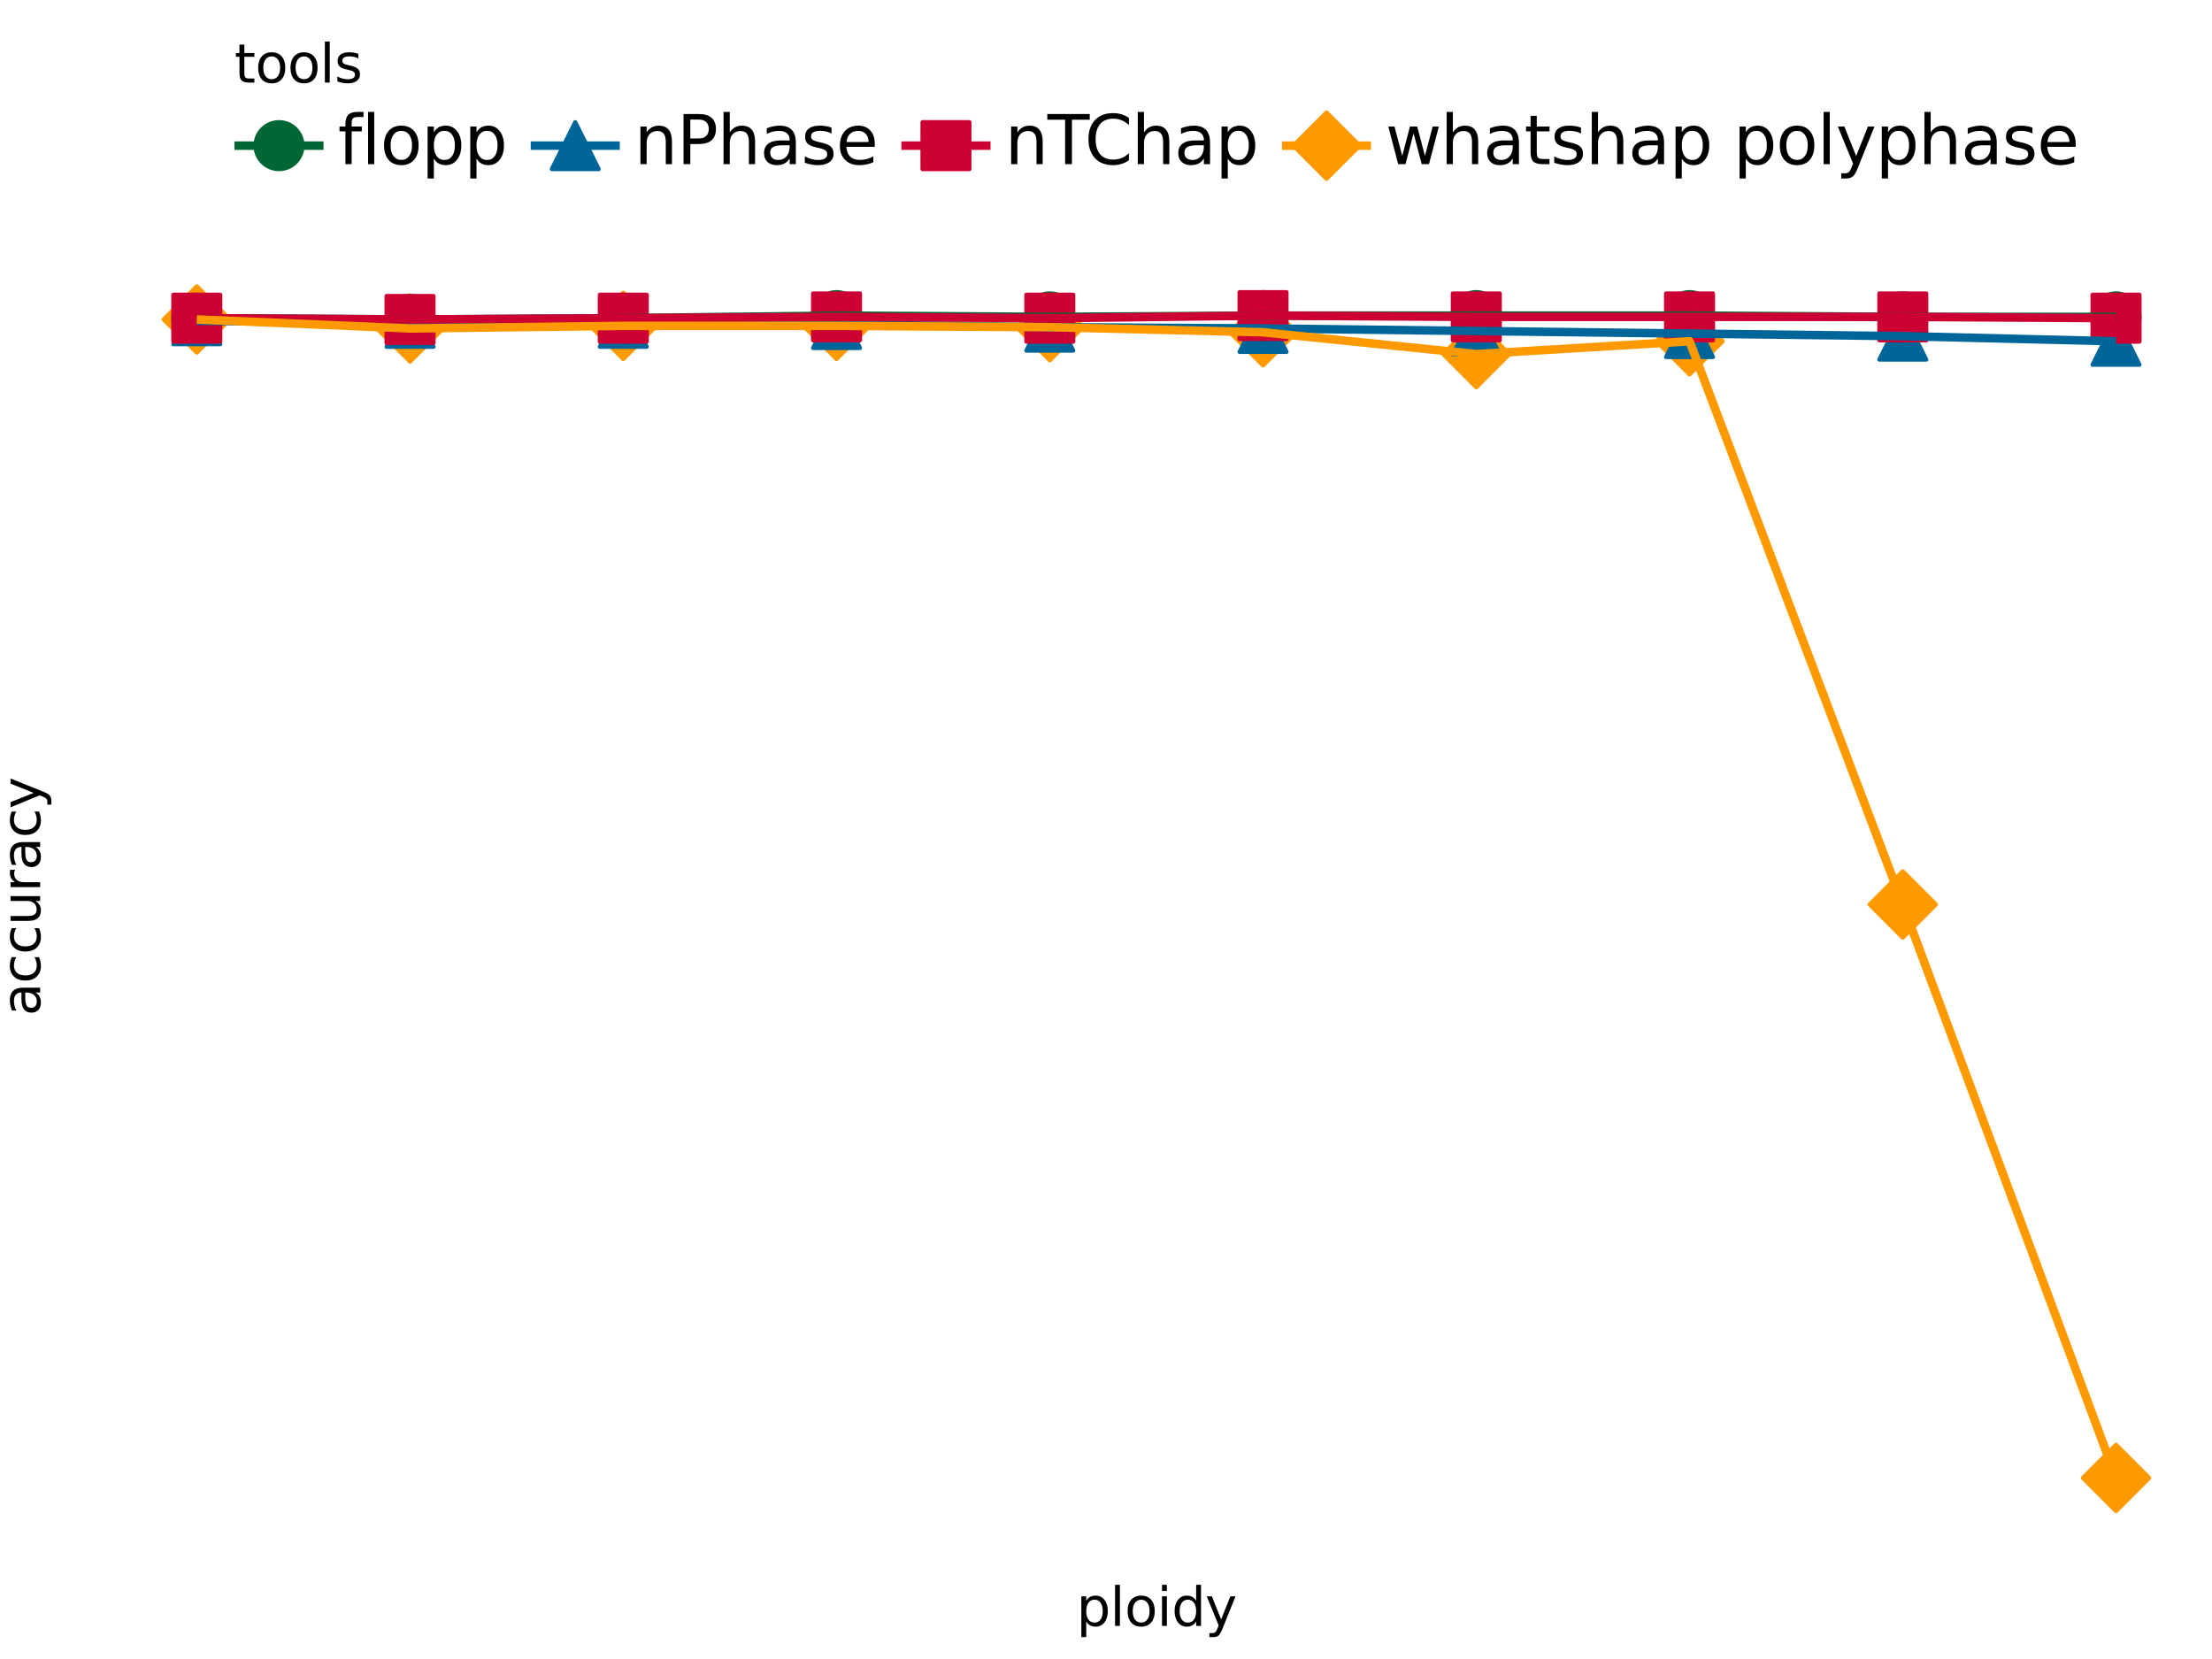 <?xml version="1.0" encoding="utf-8" standalone="no"?>
<!DOCTYPE svg PUBLIC "-//W3C//DTD SVG 1.1//EN"
  "http://www.w3.org/Graphics/SVG/1.1/DTD/svg11.dtd">
<svg xmlns:xlink="http://www.w3.org/1999/xlink" width="460.8pt" height="345.6pt" viewBox="0 0 460.8 345.6" xmlns="http://www.w3.org/2000/svg" version="1.1">
 <rect x="0" y="0" width="460.8" height="345.6" fill="#333333" stroke="none"/>
 <defs>
  <style type="text/css">*{stroke-linejoin: round; stroke-linecap: butt}</style>
 </defs>
 <g id="figure_1">
  <g id="patch_1">
   <path d="M 0 345.6 
L 460.8 345.6 
L 460.8 0 
L 0 0 
z
" style="fill: #ffffff; stroke: #ffffff; stroke-linejoin: miter"/>
  </g>
  <g id="axes_1">
   <g id="patch_2">
    <path d="M 21.004 319.988 
L 460.8 319.988 
L 460.8 53.641 
L 21.004 53.641 
L 21.004 319.988 
z
" style="fill: none"/>
   </g>
   <g id="matplotlib.axis_1">
    <g id="xtick_1"/>
    <g id="xtick_2"/>
    <g id="xtick_3"/>
    <g id="xtick_4"/>
    <g id="xtick_5"/>
    <g id="xtick_6"/>
    <g id="xtick_7"/>
   </g>
   <g id="matplotlib.axis_2">
    <g id="ytick_1"/>
    <g id="ytick_2"/>
    <g id="ytick_3"/>
    <g id="ytick_4"/>
    <g id="ytick_5"/>
    <g id="ytick_6"/>
    <g id="ytick_7"/>
    <g id="ytick_8"/>
   </g>
   <g id="PathCollection_1">
    <path d="M 40.995 73.442 
L 47.888 66.549 
L 40.995 59.656 
L 34.101 66.549 
z
" clip-path="url(#p42bea60327)" style="fill: #ff9900; stroke: #ff9900; stroke-width: 0.886"/>
    <path d="M 85.419 75.313 
L 92.312 68.42 
L 85.419 61.527 
L 78.525 68.42 
z
" clip-path="url(#p42bea60327)" style="fill: #ff9900; stroke: #ff9900; stroke-width: 0.886"/>
    <path d="M 129.842 74.779 
L 136.736 67.885 
L 129.842 60.992 
L 122.949 67.885 
z
" clip-path="url(#p42bea60327)" style="fill: #ff9900; stroke: #ff9900; stroke-width: 0.886"/>
    <path d="M 174.266 74.779 
L 181.159 67.885 
L 174.266 60.992 
L 167.373 67.885 
z
" clip-path="url(#p42bea60327)" style="fill: #ff9900; stroke: #ff9900; stroke-width: 0.886"/>
    <path d="M 218.69 75.046 
L 225.583 68.153 
L 218.69 61.259 
L 211.797 68.153 
z
" clip-path="url(#p42bea60327)" style="fill: #ff9900; stroke: #ff9900; stroke-width: 0.886"/>
    <path d="M 263.114 76.115 
L 270.007 69.222 
L 263.114 62.328 
L 256.221 69.222 
z
" clip-path="url(#p42bea60327)" style="fill: #ff9900; stroke: #ff9900; stroke-width: 0.886"/>
    <path d="M 307.538 80.658 
L 314.431 73.765 
L 307.538 66.872 
L 300.645 73.765 
z
" clip-path="url(#p42bea60327)" style="fill: #ff9900; stroke: #ff9900; stroke-width: 0.886"/>
    <path d="M 351.962 77.986 
L 358.855 71.092 
L 351.962 64.199 
L 345.068 71.092 
z
" clip-path="url(#p42bea60327)" style="fill: #ff9900; stroke: #ff9900; stroke-width: 0.886"/>
    <path d="M 396.385 195.311 
L 403.279 188.418 
L 396.385 181.525 
L 389.492 188.418 
z
" clip-path="url(#p42bea60327)" style="fill: #ff9900; stroke: #ff9900; stroke-width: 0.886"/>
    <path d="M 440.809 314.775 
L 447.702 307.881 
L 440.809 300.988 
L 433.916 307.881 
z
" clip-path="url(#p42bea60327)" style="fill: #ff9900; stroke: #ff9900; stroke-width: 0.886"/>
   </g>
   <g id="PathCollection_2">
    <path d="M 40.995 61.942 
L 36.12 71.691 
L 45.869 71.691 
z
" clip-path="url(#p42bea60327)" style="fill: #006699; stroke: #006699; stroke-width: 0.886"/>
    <path d="M 85.419 62.477 
L 80.544 72.225 
L 90.293 72.225 
z
" clip-path="url(#p42bea60327)" style="fill: #006699; stroke: #006699; stroke-width: 0.886"/>
    <path d="M 129.842 62.477 
L 124.968 72.225 
L 134.717 72.225 
z
" clip-path="url(#p42bea60327)" style="fill: #006699; stroke: #006699; stroke-width: 0.886"/>
    <path d="M 174.266 62.744 
L 169.392 72.492 
L 179.14 72.492 
z
" clip-path="url(#p42bea60327)" style="fill: #006699; stroke: #006699; stroke-width: 0.886"/>
    <path d="M 218.69 63.278 
L 213.816 73.027 
L 223.564 73.027 
z
" clip-path="url(#p42bea60327)" style="fill: #006699; stroke: #006699; stroke-width: 0.886"/>
    <path d="M 263.114 63.546 
L 258.24 73.294 
L 267.988 73.294 
z
" clip-path="url(#p42bea60327)" style="fill: #006699; stroke: #006699; stroke-width: 0.886"/>
    <path d="M 307.538 64.08 
L 302.663 73.829 
L 312.412 73.829 
z
" clip-path="url(#p42bea60327)" style="fill: #006699; stroke: #006699; stroke-width: 0.886"/>
    <path d="M 351.962 64.615 
L 347.087 74.363 
L 356.836 74.363 
z
" clip-path="url(#p42bea60327)" style="fill: #006699; stroke: #006699; stroke-width: 0.886"/>
    <path d="M 396.385 65.149 
L 391.511 74.898 
L 401.26 74.898 
z
" clip-path="url(#p42bea60327)" style="fill: #006699; stroke: #006699; stroke-width: 0.886"/>
    <path d="M 440.809 66.218 
L 435.935 75.967 
L 445.684 75.967 
z
" clip-path="url(#p42bea60327)" style="fill: #006699; stroke: #006699; stroke-width: 0.886"/>
   </g>
   <g id="PathCollection_3">
    <path d="M 40.995 71.156 
C 42.287 71.156 43.527 70.643 44.441 69.728 
C 45.355 68.814 45.869 67.575 45.869 66.282 
C 45.869 64.989 45.355 63.749 44.441 62.835 
C 43.527 61.921 42.287 61.408 40.995 61.408 
C 39.702 61.408 38.462 61.921 37.548 62.835 
C 36.634 63.749 36.12 64.989 36.12 66.282 
C 36.12 67.575 36.634 68.814 37.548 69.728 
C 38.462 70.643 39.702 71.156 40.995 71.156 
z
" clip-path="url(#p42bea60327)" style="fill: #006633; stroke: #006633; stroke-width: 0.886"/>
    <path d="M 85.419 71.423 
C 86.711 71.423 87.951 70.91 88.865 69.996 
C 89.779 69.082 90.293 67.842 90.293 66.549 
C 90.293 65.256 89.779 64.017 88.865 63.103 
C 87.951 62.188 86.711 61.675 85.419 61.675 
C 84.126 61.675 82.886 62.188 81.972 63.103 
C 81.058 64.017 80.544 65.256 80.544 66.549 
C 80.544 67.842 81.058 69.082 81.972 69.996 
C 82.886 70.91 84.126 71.423 85.419 71.423 
z
" clip-path="url(#p42bea60327)" style="fill: #006633; stroke: #006633; stroke-width: 0.886"/>
    <path d="M 129.842 71.156 
C 131.135 71.156 132.375 70.643 133.289 69.728 
C 134.203 68.814 134.717 67.575 134.717 66.282 
C 134.717 64.989 134.203 63.749 133.289 62.835 
C 132.375 61.921 131.135 61.408 129.842 61.408 
C 128.55 61.408 127.31 61.921 126.396 62.835 
C 125.482 63.749 124.968 64.989 124.968 66.282 
C 124.968 67.575 125.482 68.814 126.396 69.728 
C 127.31 70.643 128.55 71.156 129.842 71.156 
z
" clip-path="url(#p42bea60327)" style="fill: #006633; stroke: #006633; stroke-width: 0.886"/>
    <path d="M 174.266 70.622 
C 175.559 70.622 176.799 70.108 177.713 69.194 
C 178.627 68.28 179.14 67.04 179.14 65.747 
C 179.14 64.455 178.627 63.215 177.713 62.301 
C 176.799 61.387 175.559 60.873 174.266 60.873 
C 172.974 60.873 171.734 61.387 170.82 62.301 
C 169.906 63.215 169.392 64.455 169.392 65.747 
C 169.392 67.04 169.906 68.28 170.82 69.194 
C 171.734 70.108 172.974 70.622 174.266 70.622 
z
" clip-path="url(#p42bea60327)" style="fill: #006633; stroke: #006633; stroke-width: 0.886"/>
    <path d="M 218.69 70.889 
C 219.983 70.889 221.223 70.375 222.137 69.461 
C 223.051 68.547 223.564 67.307 223.564 66.015 
C 223.564 64.722 223.051 63.482 222.137 62.568 
C 221.223 61.654 219.983 61.14 218.69 61.14 
C 217.397 61.14 216.157 61.654 215.243 62.568 
C 214.329 63.482 213.816 64.722 213.816 66.015 
C 213.816 67.307 214.329 68.547 215.243 69.461 
C 216.157 70.375 217.397 70.889 218.69 70.889 
z
" clip-path="url(#p42bea60327)" style="fill: #006633; stroke: #006633; stroke-width: 0.886"/>
    <path d="M 263.114 70.622 
C 264.407 70.622 265.646 70.108 266.561 69.194 
C 267.475 68.28 267.988 67.04 267.988 65.747 
C 267.988 64.455 267.475 63.215 266.561 62.301 
C 265.646 61.387 264.407 60.873 263.114 60.873 
C 261.821 60.873 260.581 61.387 259.667 62.301 
C 258.753 63.215 258.24 64.455 258.24 65.747 
C 258.24 67.04 258.753 68.28 259.667 69.194 
C 260.581 70.108 261.821 70.622 263.114 70.622 
z
" clip-path="url(#p42bea60327)" style="fill: #006633; stroke: #006633; stroke-width: 0.886"/>
    <path d="M 307.538 70.622 
C 308.83 70.622 310.07 70.108 310.984 69.194 
C 311.898 68.28 312.412 67.04 312.412 65.747 
C 312.412 64.455 311.898 63.215 310.984 62.301 
C 310.07 61.387 308.83 60.873 307.538 60.873 
C 306.245 60.873 305.005 61.387 304.091 62.301 
C 303.177 63.215 302.663 64.455 302.663 65.747 
C 302.663 67.04 303.177 68.28 304.091 69.194 
C 305.005 70.108 306.245 70.622 307.538 70.622 
z
" clip-path="url(#p42bea60327)" style="fill: #006633; stroke: #006633; stroke-width: 0.886"/>
    <path d="M 351.962 70.622 
C 353.254 70.622 354.494 70.108 355.408 69.194 
C 356.322 68.28 356.836 67.04 356.836 65.747 
C 356.836 64.455 356.322 63.215 355.408 62.301 
C 354.494 61.387 353.254 60.873 351.962 60.873 
C 350.669 60.873 349.429 61.387 348.515 62.301 
C 347.601 63.215 347.087 64.455 347.087 65.747 
C 347.087 67.04 347.601 68.28 348.515 69.194 
C 349.429 70.108 350.669 70.622 351.962 70.622 
z
" clip-path="url(#p42bea60327)" style="fill: #006633; stroke: #006633; stroke-width: 0.886"/>
    <path d="M 396.385 70.889 
C 397.678 70.889 398.918 70.375 399.832 69.461 
C 400.746 68.547 401.26 67.307 401.26 66.015 
C 401.26 64.722 400.746 63.482 399.832 62.568 
C 398.918 61.654 397.678 61.14 396.385 61.14 
C 395.093 61.14 393.853 61.654 392.939 62.568 
C 392.025 63.482 391.511 64.722 391.511 66.015 
C 391.511 67.307 392.025 68.547 392.939 69.461 
C 393.853 70.375 395.093 70.889 396.385 70.889 
z
" clip-path="url(#p42bea60327)" style="fill: #006633; stroke: #006633; stroke-width: 0.886"/>
    <path d="M 440.809 70.889 
C 442.102 70.889 443.342 70.375 444.256 69.461 
C 445.17 68.547 445.684 67.307 445.684 66.015 
C 445.684 64.722 445.17 63.482 444.256 62.568 
C 443.342 61.654 442.102 61.14 440.809 61.14 
C 439.517 61.14 438.277 61.654 437.363 62.568 
C 436.449 63.482 435.935 64.722 435.935 66.015 
C 435.935 67.307 436.449 68.547 437.363 69.461 
C 438.277 70.375 439.517 70.889 440.809 70.889 
z
" clip-path="url(#p42bea60327)" style="fill: #006633; stroke: #006633; stroke-width: 0.886"/>
   </g>
   <g id="PathCollection_4">
    <path d="M 36.12 71.156 
L 45.869 71.156 
L 45.869 61.408 
L 36.12 61.408 
z
" clip-path="url(#p42bea60327)" style="fill: #cc0033; stroke: #cc0033; stroke-width: 0.886"/>
    <path d="M 80.544 71.423 
L 90.293 71.423 
L 90.293 61.675 
L 80.544 61.675 
z
" clip-path="url(#p42bea60327)" style="fill: #cc0033; stroke: #cc0033; stroke-width: 0.886"/>
    <path d="M 124.968 71.156 
L 134.717 71.156 
L 134.717 61.408 
L 124.968 61.408 
z
" clip-path="url(#p42bea60327)" style="fill: #cc0033; stroke: #cc0033; stroke-width: 0.886"/>
    <path d="M 169.392 70.889 
L 179.14 70.889 
L 179.14 61.14 
L 169.392 61.14 
z
" clip-path="url(#p42bea60327)" style="fill: #cc0033; stroke: #cc0033; stroke-width: 0.886"/>
    <path d="M 213.816 71.156 
L 223.564 71.156 
L 223.564 61.408 
L 213.816 61.408 
z
" clip-path="url(#p42bea60327)" style="fill: #cc0033; stroke: #cc0033; stroke-width: 0.886"/>
    <path d="M 258.24 70.622 
L 267.988 70.622 
L 267.988 60.873 
L 258.24 60.873 
z
" clip-path="url(#p42bea60327)" style="fill: #cc0033; stroke: #cc0033; stroke-width: 0.886"/>
    <path d="M 302.663 70.889 
L 312.412 70.889 
L 312.412 61.14 
L 302.663 61.14 
z
" clip-path="url(#p42bea60327)" style="fill: #cc0033; stroke: #cc0033; stroke-width: 0.886"/>
    <path d="M 347.087 70.889 
L 356.836 70.889 
L 356.836 61.14 
L 347.087 61.14 
z
" clip-path="url(#p42bea60327)" style="fill: #cc0033; stroke: #cc0033; stroke-width: 0.886"/>
    <path d="M 391.511 70.889 
L 401.26 70.889 
L 401.26 61.14 
L 391.511 61.14 
z
" clip-path="url(#p42bea60327)" style="fill: #cc0033; stroke: #cc0033; stroke-width: 0.886"/>
    <path d="M 435.935 71.156 
L 445.684 71.156 
L 445.684 61.408 
L 435.935 61.408 
z
" clip-path="url(#p42bea60327)" style="fill: #cc0033; stroke: #cc0033; stroke-width: 0.886"/>
   </g>
   <g id="line2d_1">
    <path d="M 40.995 66.282 
L 85.419 66.549 
L 129.842 66.282 
L 174.266 65.747 
L 218.69 66.015 
L 263.114 65.747 
L 307.538 65.747 
L 351.962 65.747 
L 396.385 66.015 
L 440.809 66.015 
" clip-path="url(#p42bea60327)" style="fill: none; stroke: #006633; stroke-width: 1.772"/>
   </g>
   <g id="line2d_2">
    <path d="M 40.995 66.816 
L 85.419 67.351 
L 129.842 67.351 
L 174.266 67.618 
L 218.69 68.153 
L 263.114 68.42 
L 307.538 68.954 
L 351.962 69.489 
L 396.385 70.023 
L 440.809 71.092 
" clip-path="url(#p42bea60327)" style="fill: none; stroke: #006699; stroke-width: 1.772"/>
   </g>
   <g id="line2d_3">
    <path d="M 40.995 66.282 
L 85.419 66.549 
L 129.842 66.282 
L 174.266 66.015 
L 218.69 66.282 
L 263.114 65.747 
L 307.538 66.015 
L 351.962 66.015 
L 396.385 66.015 
L 440.809 66.282 
" clip-path="url(#p42bea60327)" style="fill: none; stroke: #cc0033; stroke-width: 1.772"/>
   </g>
   <g id="line2d_4">
    <path d="M 40.995 66.549 
L 85.419 68.42 
L 129.842 67.885 
L 174.266 67.885 
L 218.69 68.153 
L 263.114 69.222 
L 307.538 73.765 
L 351.962 71.092 
L 396.385 188.418 
L 440.809 307.881 
" clip-path="url(#p42bea60327)" style="fill: none; stroke: #ff9900; stroke-width: 1.772"/>
   </g>
  </g>
  <g id="text_1">
   <!-- ploidy -->
   <g transform="translate(224.242 338.704) scale(0.11 -0.11)">
    <defs>
     <path id="DejaVuSans-70" d="M 1159 525 
L 1159 -1331 
L 581 -1331 
L 581 3500 
L 1159 3500 
L 1159 2969 
Q 1341 3281 1617 3432 
Q 1894 3584 2278 3584 
Q 2916 3584 3314 3078 
Q 3713 2572 3713 1747 
Q 3713 922 3314 415 
Q 2916 -91 2278 -91 
Q 1894 -91 1617 61 
Q 1341 213 1159 525 
z
M 3116 1747 
Q 3116 2381 2855 2742 
Q 2594 3103 2138 3103 
Q 1681 3103 1420 2742 
Q 1159 2381 1159 1747 
Q 1159 1113 1420 752 
Q 1681 391 2138 391 
Q 2594 391 2855 752 
Q 3116 1113 3116 1747 
z
" transform="scale(0.016)"/>
     <path id="DejaVuSans-6c" d="M 603 4863 
L 1178 4863 
L 1178 0 
L 603 0 
L 603 4863 
z
" transform="scale(0.016)"/>
     <path id="DejaVuSans-6f" d="M 1959 3097 
Q 1497 3097 1228 2736 
Q 959 2375 959 1747 
Q 959 1119 1226 758 
Q 1494 397 1959 397 
Q 2419 397 2687 759 
Q 2956 1122 2956 1747 
Q 2956 2369 2687 2733 
Q 2419 3097 1959 3097 
z
M 1959 3584 
Q 2709 3584 3137 3096 
Q 3566 2609 3566 1747 
Q 3566 888 3137 398 
Q 2709 -91 1959 -91 
Q 1206 -91 779 398 
Q 353 888 353 1747 
Q 353 2609 779 3096 
Q 1206 3584 1959 3584 
z
" transform="scale(0.016)"/>
     <path id="DejaVuSans-69" d="M 603 3500 
L 1178 3500 
L 1178 0 
L 603 0 
L 603 3500 
z
M 603 4863 
L 1178 4863 
L 1178 4134 
L 603 4134 
L 603 4863 
z
" transform="scale(0.016)"/>
     <path id="DejaVuSans-64" d="M 2906 2969 
L 2906 4863 
L 3481 4863 
L 3481 0 
L 2906 0 
L 2906 525 
Q 2725 213 2448 61 
Q 2172 -91 1784 -91 
Q 1150 -91 751 415 
Q 353 922 353 1747 
Q 353 2572 751 3078 
Q 1150 3584 1784 3584 
Q 2172 3584 2448 3432 
Q 2725 3281 2906 2969 
z
M 947 1747 
Q 947 1113 1208 752 
Q 1469 391 1925 391 
Q 2381 391 2643 752 
Q 2906 1113 2906 1747 
Q 2906 2381 2643 2742 
Q 2381 3103 1925 3103 
Q 1469 3103 1208 2742 
Q 947 2381 947 1747 
z
" transform="scale(0.016)"/>
     <path id="DejaVuSans-79" d="M 2059 -325 
Q 1816 -950 1584 -1140 
Q 1353 -1331 966 -1331 
L 506 -1331 
L 506 -850 
L 844 -850 
Q 1081 -850 1212 -737 
Q 1344 -625 1503 -206 
L 1606 56 
L 191 3500 
L 800 3500 
L 1894 763 
L 2988 3500 
L 3597 3500 
L 2059 -325 
z
" transform="scale(0.016)"/>
    </defs>
    <use xlink:href="#DejaVuSans-70"/>
    <use xlink:href="#DejaVuSans-6c" x="63.477"/>
    <use xlink:href="#DejaVuSans-6f" x="91.26"/>
    <use xlink:href="#DejaVuSans-69" x="152.441"/>
    <use xlink:href="#DejaVuSans-64" x="180.225"/>
    <use xlink:href="#DejaVuSans-79" x="243.701"/>
   </g>
  </g>
  <g id="text_2">
   <!-- accuracy -->
   <g transform="translate(8.358 211.63) rotate(-90) scale(0.11 -0.11)">
    <defs>
     <path id="DejaVuSans-61" d="M 2194 1759 
Q 1497 1759 1228 1600 
Q 959 1441 959 1056 
Q 959 750 1161 570 
Q 1363 391 1709 391 
Q 2188 391 2477 730 
Q 2766 1069 2766 1631 
L 2766 1759 
L 2194 1759 
z
M 3341 1997 
L 3341 0 
L 2766 0 
L 2766 531 
Q 2569 213 2275 61 
Q 1981 -91 1556 -91 
Q 1019 -91 701 211 
Q 384 513 384 1019 
Q 384 1609 779 1909 
Q 1175 2209 1959 2209 
L 2766 2209 
L 2766 2266 
Q 2766 2663 2505 2880 
Q 2244 3097 1772 3097 
Q 1472 3097 1187 3025 
Q 903 2953 641 2809 
L 641 3341 
Q 956 3463 1253 3523 
Q 1550 3584 1831 3584 
Q 2591 3584 2966 3190 
Q 3341 2797 3341 1997 
z
" transform="scale(0.016)"/>
     <path id="DejaVuSans-63" d="M 3122 3366 
L 3122 2828 
Q 2878 2963 2633 3030 
Q 2388 3097 2138 3097 
Q 1578 3097 1268 2742 
Q 959 2388 959 1747 
Q 959 1106 1268 751 
Q 1578 397 2138 397 
Q 2388 397 2633 464 
Q 2878 531 3122 666 
L 3122 134 
Q 2881 22 2623 -34 
Q 2366 -91 2075 -91 
Q 1284 -91 818 406 
Q 353 903 353 1747 
Q 353 2603 823 3093 
Q 1294 3584 2113 3584 
Q 2378 3584 2631 3529 
Q 2884 3475 3122 3366 
z
" transform="scale(0.016)"/>
     <path id="DejaVuSans-75" d="M 544 1381 
L 544 3500 
L 1119 3500 
L 1119 1403 
Q 1119 906 1312 657 
Q 1506 409 1894 409 
Q 2359 409 2629 706 
Q 2900 1003 2900 1516 
L 2900 3500 
L 3475 3500 
L 3475 0 
L 2900 0 
L 2900 538 
Q 2691 219 2414 64 
Q 2138 -91 1772 -91 
Q 1169 -91 856 284 
Q 544 659 544 1381 
z
M 1991 3584 
L 1991 3584 
z
" transform="scale(0.016)"/>
     <path id="DejaVuSans-72" d="M 2631 2963 
Q 2534 3019 2420 3045 
Q 2306 3072 2169 3072 
Q 1681 3072 1420 2755 
Q 1159 2438 1159 1844 
L 1159 0 
L 581 0 
L 581 3500 
L 1159 3500 
L 1159 2956 
Q 1341 3275 1631 3429 
Q 1922 3584 2338 3584 
Q 2397 3584 2469 3576 
Q 2541 3569 2628 3553 
L 2631 2963 
z
" transform="scale(0.016)"/>
    </defs>
    <use xlink:href="#DejaVuSans-61"/>
    <use xlink:href="#DejaVuSans-63" x="61.279"/>
    <use xlink:href="#DejaVuSans-63" x="116.26"/>
    <use xlink:href="#DejaVuSans-75" x="171.24"/>
    <use xlink:href="#DejaVuSans-72" x="234.619"/>
    <use xlink:href="#DejaVuSans-61" x="275.732"/>
    <use xlink:href="#DejaVuSans-63" x="337.012"/>
    <use xlink:href="#DejaVuSans-79" x="391.992"/>
   </g>
  </g>
  <g id="patch_3">
   <path d="M 48.643 39.817 
L 433.161 39.817 
L 433.161 5.608 
L 48.643 5.608 
L 48.643 39.817 
z
" style="fill: none"/>
  </g>
  <g id="text_3">
   <!-- tools -->
   <g transform="translate(48.843 17.202) scale(0.11 -0.11)">
    <defs>
     <path id="DejaVuSans-74" d="M 1172 4494 
L 1172 3500 
L 2356 3500 
L 2356 3053 
L 1172 3053 
L 1172 1153 
Q 1172 725 1289 603 
Q 1406 481 1766 481 
L 2356 481 
L 2356 0 
L 1766 0 
Q 1100 0 847 248 
Q 594 497 594 1153 
L 594 3053 
L 172 3053 
L 172 3500 
L 594 3500 
L 594 4494 
L 1172 4494 
z
" transform="scale(0.016)"/>
     <path id="DejaVuSans-73" d="M 2834 3397 
L 2834 2853 
Q 2591 2978 2328 3040 
Q 2066 3103 1784 3103 
Q 1356 3103 1142 2972 
Q 928 2841 928 2578 
Q 928 2378 1081 2264 
Q 1234 2150 1697 2047 
L 1894 2003 
Q 2506 1872 2764 1633 
Q 3022 1394 3022 966 
Q 3022 478 2636 193 
Q 2250 -91 1575 -91 
Q 1294 -91 989 -36 
Q 684 19 347 128 
L 347 722 
Q 666 556 975 473 
Q 1284 391 1588 391 
Q 1994 391 2212 530 
Q 2431 669 2431 922 
Q 2431 1156 2273 1281 
Q 2116 1406 1581 1522 
L 1381 1569 
Q 847 1681 609 1914 
Q 372 2147 372 2553 
Q 372 3047 722 3315 
Q 1072 3584 1716 3584 
Q 2034 3584 2315 3537 
Q 2597 3491 2834 3397 
z
" transform="scale(0.016)"/>
    </defs>
    <use xlink:href="#DejaVuSans-74"/>
    <use xlink:href="#DejaVuSans-6f" x="39.209"/>
    <use xlink:href="#DejaVuSans-6f" x="100.391"/>
    <use xlink:href="#DejaVuSans-6c" x="161.572"/>
    <use xlink:href="#DejaVuSans-73" x="189.355"/>
   </g>
  </g>
  <g id="patch_4">
   <path d="M 48.843 39.617 
L 67.398 39.617 
L 67.398 21.062 
L 48.843 21.062 
L 48.843 39.617 
z
" clip-path="url(#p9f655206a2)" style="fill: none"/>
  </g>
  <g id="line2d_5">
   <path d="M 58.121 30.339 
" clip-path="url(#p9f655206a2)" style="fill: none; stroke: #1f77b4; stroke-width: 1.5; stroke-linecap: square"/>
   <defs>
    <path id="ma8b2162e56" d="M 0 4.874 
C 1.293 4.874 2.533 4.361 3.447 3.447 
C 4.361 2.533 4.874 1.293 4.874 0 
C 4.874 -1.293 4.361 -2.533 3.447 -3.447 
C 2.533 -4.361 1.293 -4.874 0 -4.874 
C -1.293 -4.874 -2.533 -4.361 -3.447 -3.447 
C -4.361 -2.533 -4.874 -1.293 -4.874 0 
C -4.874 1.293 -4.361 2.533 -3.447 3.447 
C -2.533 4.361 -1.293 4.874 0 4.874 
z
" style="stroke: #006633; stroke-width: 0.886"/>
   </defs>
   <g clip-path="url(#p9f655206a2)">
    <use xlink:href="#ma8b2162e56" x="58.121" y="30.339" style="fill: #006633; stroke: #006633; stroke-width: 0.886"/>
   </g>
  </g>
  <g id="line2d_6">
   <path d="M 48.843 30.339 
L 67.398 30.339 
" clip-path="url(#p9f655206a2)" style="fill: none; stroke: #006633; stroke-width: 1.772"/>
  </g>
  <g id="text_4">
   <!-- flopp -->
   <g transform="translate(70.398 34.202) scale(0.14 -0.14)">
    <defs>
     <path id="DejaVuSans-66" d="M 2375 4863 
L 2375 4384 
L 1825 4384 
Q 1516 4384 1395 4259 
Q 1275 4134 1275 3809 
L 1275 3500 
L 2222 3500 
L 2222 3053 
L 1275 3053 
L 1275 0 
L 697 0 
L 697 3053 
L 147 3053 
L 147 3500 
L 697 3500 
L 697 3744 
Q 697 4328 969 4595 
Q 1241 4863 1831 4863 
L 2375 4863 
z
" transform="scale(0.016)"/>
    </defs>
    <use xlink:href="#DejaVuSans-66"/>
    <use xlink:href="#DejaVuSans-6c" x="35.205"/>
    <use xlink:href="#DejaVuSans-6f" x="62.988"/>
    <use xlink:href="#DejaVuSans-70" x="124.17"/>
    <use xlink:href="#DejaVuSans-70" x="187.646"/>
   </g>
  </g>
  <g id="patch_5">
   <path d="M 110.558 39.617 
L 129.112 39.617 
L 129.112 21.062 
L 110.558 21.062 
L 110.558 39.617 
z
" clip-path="url(#p490e61fbef)" style="fill: none"/>
  </g>
  <g id="line2d_7">
   <path d="M 119.835 30.339 
" clip-path="url(#p490e61fbef)" style="fill: none; stroke: #1f77b4; stroke-width: 1.5; stroke-linecap: square"/>
   <defs>
    <path id="m2d41b504fc" d="M 0 -4.874 
L -4.874 4.874 
L 4.874 4.874 
z
" style="stroke: #006699; stroke-width: 0.886; stroke-linejoin: miter"/>
   </defs>
   <g clip-path="url(#p490e61fbef)">
    <use xlink:href="#m2d41b504fc" x="119.835" y="30.339" style="fill: #006699; stroke: #006699; stroke-width: 0.886; stroke-linejoin: miter"/>
   </g>
  </g>
  <g id="line2d_8">
   <path d="M 110.558 30.339 
L 129.112 30.339 
" clip-path="url(#p490e61fbef)" style="fill: none; stroke: #006699; stroke-width: 1.772"/>
  </g>
  <g id="text_5">
   <!-- nPhase -->
   <g transform="translate(132.112 34.202) scale(0.14 -0.14)">
    <defs>
     <path id="DejaVuSans-6e" d="M 3513 2113 
L 3513 0 
L 2938 0 
L 2938 2094 
Q 2938 2591 2744 2837 
Q 2550 3084 2163 3084 
Q 1697 3084 1428 2787 
Q 1159 2491 1159 1978 
L 1159 0 
L 581 0 
L 581 3500 
L 1159 3500 
L 1159 2956 
Q 1366 3272 1645 3428 
Q 1925 3584 2291 3584 
Q 2894 3584 3203 3211 
Q 3513 2838 3513 2113 
z
" transform="scale(0.016)"/>
     <path id="DejaVuSans-50" d="M 1259 4147 
L 1259 2394 
L 2053 2394 
Q 2494 2394 2734 2622 
Q 2975 2850 2975 3272 
Q 2975 3691 2734 3919 
Q 2494 4147 2053 4147 
L 1259 4147 
z
M 628 4666 
L 2053 4666 
Q 2838 4666 3239 4311 
Q 3641 3956 3641 3272 
Q 3641 2581 3239 2228 
Q 2838 1875 2053 1875 
L 1259 1875 
L 1259 0 
L 628 0 
L 628 4666 
z
" transform="scale(0.016)"/>
     <path id="DejaVuSans-68" d="M 3513 2113 
L 3513 0 
L 2938 0 
L 2938 2094 
Q 2938 2591 2744 2837 
Q 2550 3084 2163 3084 
Q 1697 3084 1428 2787 
Q 1159 2491 1159 1978 
L 1159 0 
L 581 0 
L 581 4863 
L 1159 4863 
L 1159 2956 
Q 1366 3272 1645 3428 
Q 1925 3584 2291 3584 
Q 2894 3584 3203 3211 
Q 3513 2838 3513 2113 
z
" transform="scale(0.016)"/>
     <path id="DejaVuSans-65" d="M 3597 1894 
L 3597 1613 
L 953 1613 
Q 991 1019 1311 708 
Q 1631 397 2203 397 
Q 2534 397 2845 478 
Q 3156 559 3463 722 
L 3463 178 
Q 3153 47 2828 -22 
Q 2503 -91 2169 -91 
Q 1331 -91 842 396 
Q 353 884 353 1716 
Q 353 2575 817 3079 
Q 1281 3584 2069 3584 
Q 2775 3584 3186 3129 
Q 3597 2675 3597 1894 
z
M 3022 2063 
Q 3016 2534 2758 2815 
Q 2500 3097 2075 3097 
Q 1594 3097 1305 2825 
Q 1016 2553 972 2059 
L 3022 2063 
z
" transform="scale(0.016)"/>
    </defs>
    <use xlink:href="#DejaVuSans-6e"/>
    <use xlink:href="#DejaVuSans-50" x="63.379"/>
    <use xlink:href="#DejaVuSans-68" x="123.682"/>
    <use xlink:href="#DejaVuSans-61" x="187.061"/>
    <use xlink:href="#DejaVuSans-73" x="248.34"/>
    <use xlink:href="#DejaVuSans-65" x="300.439"/>
   </g>
  </g>
  <g id="patch_6">
   <path d="M 187.786 39.617 
L 206.341 39.617 
L 206.341 21.062 
L 187.786 21.062 
L 187.786 39.617 
z
" clip-path="url(#p56e84ca3dc)" style="fill: none"/>
  </g>
  <g id="line2d_9">
   <path d="M 197.063 30.339 
" clip-path="url(#p56e84ca3dc)" style="fill: none; stroke: #1f77b4; stroke-width: 1.5; stroke-linecap: square"/>
   <defs>
    <path id="mba8db75e96" d="M -4.874 4.874 
L 4.874 4.874 
L 4.874 -4.874 
L -4.874 -4.874 
z
" style="stroke: #cc0033; stroke-width: 0.886; stroke-linejoin: miter"/>
   </defs>
   <g clip-path="url(#p56e84ca3dc)">
    <use xlink:href="#mba8db75e96" x="197.063" y="30.339" style="fill: #cc0033; stroke: #cc0033; stroke-width: 0.886; stroke-linejoin: miter"/>
   </g>
  </g>
  <g id="line2d_10">
   <path d="M 187.786 30.339 
L 206.341 30.339 
" clip-path="url(#p56e84ca3dc)" style="fill: none; stroke: #cc0033; stroke-width: 1.772"/>
  </g>
  <g id="text_6">
   <!-- nTChap -->
   <g transform="translate(209.341 34.202) scale(0.14 -0.14)">
    <defs>
     <path id="DejaVuSans-54" d="M -19 4666 
L 3928 4666 
L 3928 4134 
L 2272 4134 
L 2272 0 
L 1638 0 
L 1638 4134 
L -19 4134 
L -19 4666 
z
" transform="scale(0.016)"/>
     <path id="DejaVuSans-43" d="M 4122 4306 
L 4122 3641 
Q 3803 3938 3442 4084 
Q 3081 4231 2675 4231 
Q 1875 4231 1450 3742 
Q 1025 3253 1025 2328 
Q 1025 1406 1450 917 
Q 1875 428 2675 428 
Q 3081 428 3442 575 
Q 3803 722 4122 1019 
L 4122 359 
Q 3791 134 3420 21 
Q 3050 -91 2638 -91 
Q 1578 -91 968 557 
Q 359 1206 359 2328 
Q 359 3453 968 4101 
Q 1578 4750 2638 4750 
Q 3056 4750 3426 4639 
Q 3797 4528 4122 4306 
z
" transform="scale(0.016)"/>
    </defs>
    <use xlink:href="#DejaVuSans-6e"/>
    <use xlink:href="#DejaVuSans-54" x="63.379"/>
    <use xlink:href="#DejaVuSans-43" x="118.588"/>
    <use xlink:href="#DejaVuSans-68" x="188.412"/>
    <use xlink:href="#DejaVuSans-61" x="251.791"/>
    <use xlink:href="#DejaVuSans-70" x="313.07"/>
   </g>
  </g>
  <g id="patch_7">
   <path d="M 267.057 39.617 
L 285.612 39.617 
L 285.612 21.062 
L 267.057 21.062 
L 267.057 39.617 
z
" clip-path="url(#p44bbf5fe3a)" style="fill: none"/>
  </g>
  <g id="line2d_11">
   <path d="M 276.335 30.339 
" clip-path="url(#p44bbf5fe3a)" style="fill: none; stroke: #1f77b4; stroke-width: 1.5; stroke-linecap: square"/>
   <defs>
    <path id="m4aed61efec" d="M -0 6.893 
L 6.893 0 
L 0 -6.893 
L -6.893 -0 
z
" style="stroke: #ff9900; stroke-width: 0.886; stroke-linejoin: miter"/>
   </defs>
   <g clip-path="url(#p44bbf5fe3a)">
    <use xlink:href="#m4aed61efec" x="276.335" y="30.339" style="fill: #ff9900; stroke: #ff9900; stroke-width: 0.886; stroke-linejoin: miter"/>
   </g>
  </g>
  <g id="line2d_12">
   <path d="M 267.057 30.339 
L 285.612 30.339 
" clip-path="url(#p44bbf5fe3a)" style="fill: none; stroke: #ff9900; stroke-width: 1.772"/>
  </g>
  <g id="text_7">
   <!-- whatshap polyphase -->
   <g transform="translate(288.612 34.202) scale(0.14 -0.14)">
    <defs>
     <path id="DejaVuSans-77" d="M 269 3500 
L 844 3500 
L 1563 769 
L 2278 3500 
L 2956 3500 
L 3675 769 
L 4391 3500 
L 4966 3500 
L 4050 0 
L 3372 0 
L 2619 2869 
L 1863 0 
L 1184 0 
L 269 3500 
z
" transform="scale(0.016)"/>
     <path id="DejaVuSans-20" transform="scale(0.016)"/>
    </defs>
    <use xlink:href="#DejaVuSans-77"/>
    <use xlink:href="#DejaVuSans-68" x="81.787"/>
    <use xlink:href="#DejaVuSans-61" x="145.166"/>
    <use xlink:href="#DejaVuSans-74" x="206.445"/>
    <use xlink:href="#DejaVuSans-73" x="245.654"/>
    <use xlink:href="#DejaVuSans-68" x="297.754"/>
    <use xlink:href="#DejaVuSans-61" x="361.133"/>
    <use xlink:href="#DejaVuSans-70" x="422.412"/>
    <use xlink:href="#DejaVuSans-20" x="485.889"/>
    <use xlink:href="#DejaVuSans-70" x="517.676"/>
    <use xlink:href="#DejaVuSans-6f" x="581.152"/>
    <use xlink:href="#DejaVuSans-6c" x="642.334"/>
    <use xlink:href="#DejaVuSans-79" x="670.117"/>
    <use xlink:href="#DejaVuSans-70" x="729.297"/>
    <use xlink:href="#DejaVuSans-68" x="792.773"/>
    <use xlink:href="#DejaVuSans-61" x="856.152"/>
    <use xlink:href="#DejaVuSans-73" x="917.432"/>
    <use xlink:href="#DejaVuSans-65" x="969.531"/>
   </g>
  </g>
 </g>
 <defs>
  <clipPath id="p42bea60327">
   <rect x="21.004" y="53.641" width="439.796" height="266.347"/>
  </clipPath>
  <clipPath id="p9f655206a2">
   <path d="M 48.843 39.617 
L 48.843 21.062 
L 67.398 21.062 
L 67.398 39.617 
"/>
  </clipPath>
  <clipPath id="p490e61fbef">
   <path d="M 110.558 39.617 
L 110.558 21.062 
L 129.112 21.062 
L 129.112 39.617 
"/>
  </clipPath>
  <clipPath id="p56e84ca3dc">
   <path d="M 187.786 39.617 
L 187.786 21.062 
L 206.341 21.062 
L 206.341 39.617 
"/>
  </clipPath>
  <clipPath id="p44bbf5fe3a">
   <path d="M 267.057 39.617 
L 267.057 21.062 
L 285.612 21.062 
L 285.612 39.617 
"/>
  </clipPath>
 </defs>
</svg>
